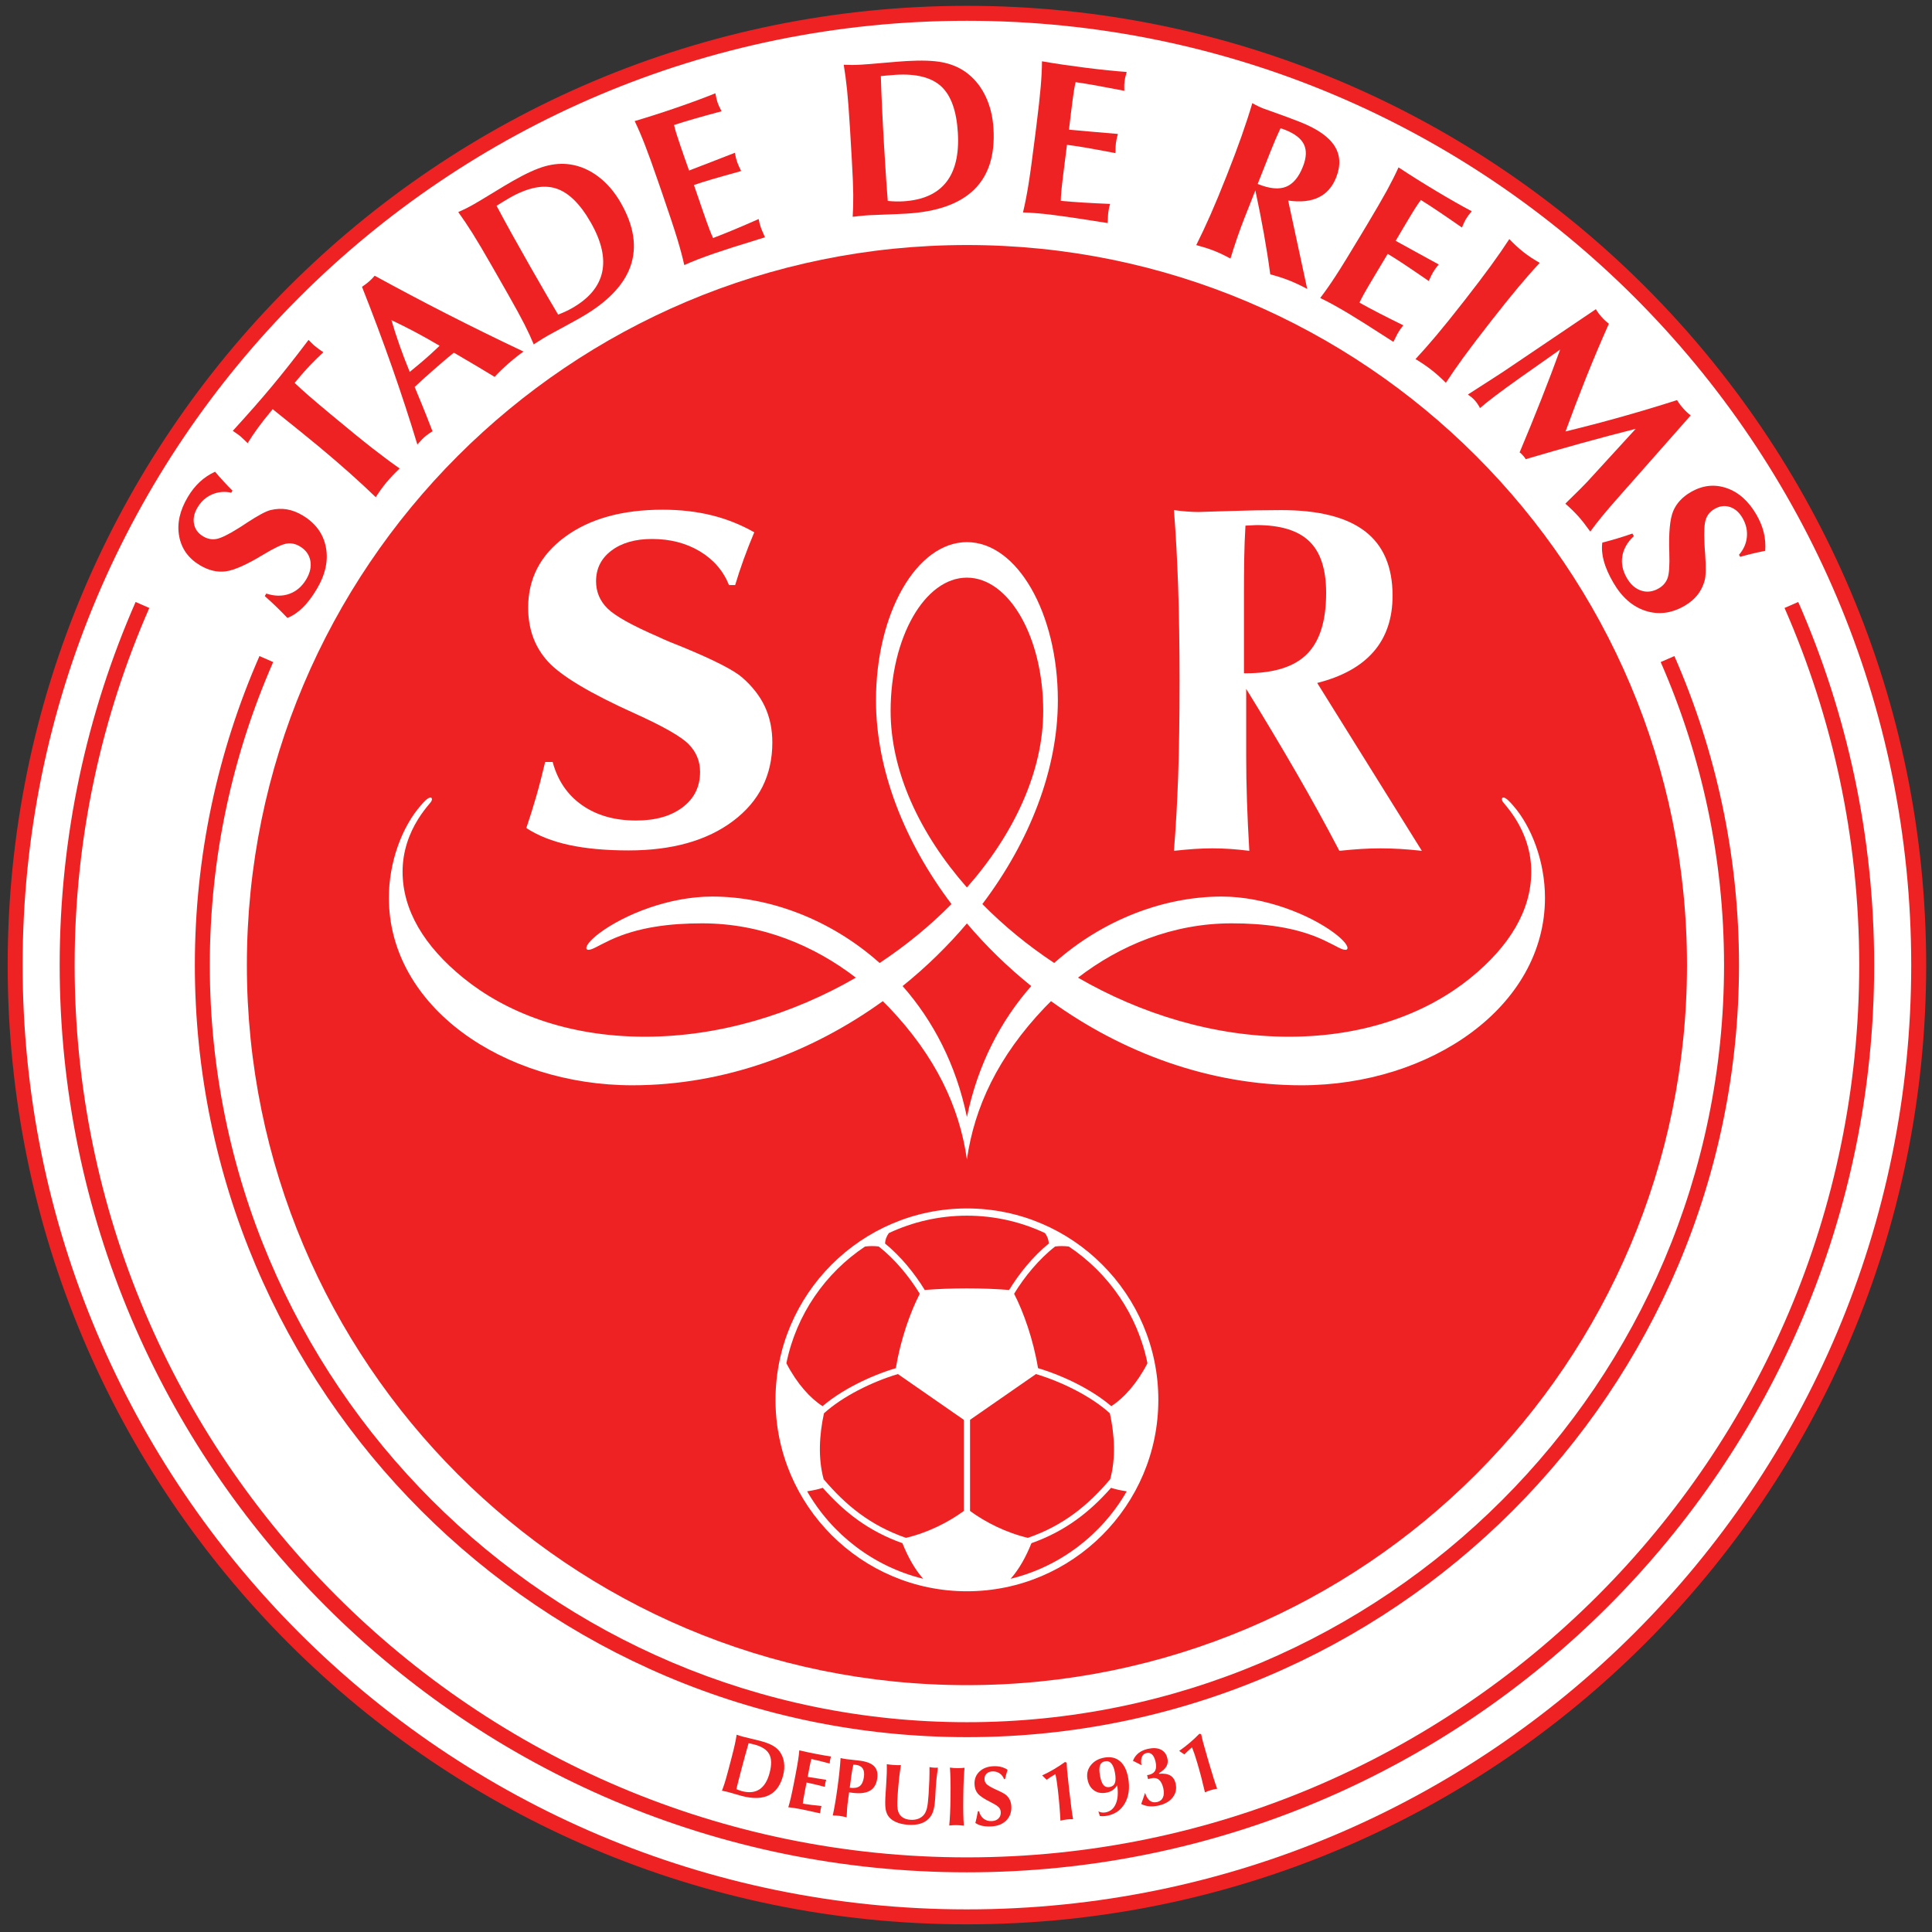 <?xml version="1.0" encoding="UTF-8" standalone="no"?>
<svg
   xmlns:dc="http://purl.org/dc/elements/1.1/"
   xmlns:cc="http://creativecommons.org/ns#"
   xmlns:rdf="http://www.w3.org/1999/02/22-rdf-syntax-ns#"
   xmlns:svg="http://www.w3.org/2000/svg"
   xmlns="http://www.w3.org/2000/svg"
   xmlns:sodipodi="http://sodipodi.sourceforge.net/DTD/sodipodi-0.dtd"
   xmlns:inkscape="http://www.inkscape.org/namespaces/inkscape"
   viewBox="0 0 252 252"
   height="252"
   width="252"
   xml:space="preserve"
   version="1.1"
   id="svg2"
   sodipodi:docname="Logo_Stade_Reims_1999.svg"
   inkscape:version="0.92.4 (5da689c313, 2019-01-14)"><rect x="0" y="0" width="252" height="252" fill="#333333" stroke="none"/><sodipodi:namedview
     pagecolor="#ffffff"
     bordercolor="#666666"
     borderopacity="1"
     objecttolerance="10"
     gridtolerance="10"
     guidetolerance="10"
     inkscape:pageopacity="0"
     inkscape:pageshadow="2"
     inkscape:window-width="1366"
     inkscape:window-height="705"
     id="namedview50"
     showgrid="false"
     fit-margin-top="1"
     fit-margin-right="1"
     fit-margin-bottom="1"
     fit-margin-left="1"
     inkscape:zoom="0.295"
     inkscape:cx="401"
     inkscape:cy="401"
     inkscape:window-x="-8"
     inkscape:window-y="-8"
     inkscape:window-maximized="1"
     inkscape:current-layer="svg2" /><defs
     id="defs6" /><g
     transform="matrix(0.391,0,0,-0.391,1,251)"
     id="g10"><g
       id="g4796"><path
         id="path236"
         style="fill:#ee2223;fill-opacity:1;fill-rule:nonzero;stroke:none"
         d="M 640,320 C 640,143.27 496.73,2.34375e-5 320,2.34375e-5 143.27,2.34375e-5 0,143.27 0,320 c 0,176.73 143.27,320 320,320 176.73,0 320,-143.27 320,-320"
         inkscape:connector-curvature="0" /><path
         id="path240"
         style="fill:#ffffff;fill-opacity:1;fill-rule:nonzero;stroke:none"
         d="M 635.012,320 C 635.012,146.026 493.975,4.989 320.001,4.989 146.026,4.989 4.99,146.026 4.99,320 c 0,173.974 141.037,315.011 315.011,315.011 173.974,0 315.011,-141.037 315.011,-315.011"
         inkscape:connector-curvature="0" /><g
         id="g4744"><path
           d="m 320.004,62.442 c 142.02,0 257.555,115.541 257.555,257.555 0,36.635 -7.709,71.505 -21.556,103.086 l -4.568,-1.997 c 13.58,-30.971 21.135,-65.159 21.135,-101.089 0,-139.265 -113.301,-252.566 -252.566,-252.566 -139.271,0 -252.572,113.301 -252.572,252.566 0,35.93 7.555,70.118 21.135,101.089 l -4.568,1.997 C 70.146,391.502 62.443,356.632 62.443,319.997 c 0,-142.014 115.541,-257.555 257.561,-257.555"
           style="fill:#ee2223;fill-opacity:1;fill-rule:nonzero;stroke:none"
           id="path244"
           inkscape:connector-curvature="0" /><path
           d="m 592.753,439.133 c 16.004,-36.499 24.909,-76.79 24.909,-119.131 0,-164.133 -133.529,-297.662 -297.656,-297.662 -164.133,0 -297.668,133.529 -297.668,297.662 0,42.341 8.906,82.632 24.909,119.131 l -4.568,1.997 C 26.408,404.015 17.349,363.048 17.349,320.002 c 0,-166.882 135.769,-302.651 302.657,-302.651 166.876,0 302.645,135.769 302.645,302.651 0,43.046 -9.054,84.013 -25.33,121.128 z"
           style="fill:#ee2223;fill-opacity:1;fill-rule:nonzero;stroke:none"
           id="path248"
           inkscape:connector-curvature="0" /></g><path
         id="path252"
         style="fill:#ee2223;fill-opacity:1;fill-rule:nonzero;stroke:none"
         d="m 560.208,320 c 0,-132.658 -107.548,-240.206 -240.206,-240.206 -132.664,0 -240.206,107.548 -240.206,240.206 0,132.664 107.542,240.206 240.206,240.206 132.658,0 240.206,-107.542 240.206,-240.206"
         inkscape:connector-curvature="0" /><g
         id="g4715"><path
           d="m 93.306,435.812 c -1.084,1.144 -2.252,2.329 -3.502,3.549 -1.256,1.221 -2.601,2.465 -4.035,3.733 l 0.504,0.841 c 2.803,-0.901 5.368,-0.936 7.697,-0.095 2.335,0.835 4.213,2.453 5.641,4.853 1.292,2.18 1.742,4.266 1.345,6.269 -0.397,2.003 -1.564,3.579 -3.514,4.74 -1.41,0.835 -2.874,1.138 -4.391,0.901 -1.511,-0.231 -4.106,-1.458 -7.78,-3.674 -5.587,-3.389 -9.788,-5.25 -12.603,-5.593 -2.809,-0.35 -5.641,0.326 -8.491,2.02 -3.875,2.305 -6.198,5.54 -6.968,9.723 -0.776,4.177 0.184,8.526 2.868,13.047 1.173,1.979 2.506,3.662 3.994,5.042 1.493,1.386 3.194,2.524 5.113,3.413 1.001,-1.185 1.985,-2.299 2.963,-3.354 0.972,-1.055 1.926,-2.038 2.856,-2.957 l -0.403,-0.681 c -2.293,0.486 -4.444,0.284 -6.458,-0.598 -2.015,-0.883 -3.62,-2.335 -4.829,-4.367 -1.114,-1.878 -1.499,-3.703 -1.149,-5.463 0.344,-1.766 1.363,-3.146 3.057,-4.148 1.416,-0.847 2.88,-1.132 4.391,-0.871 1.511,0.267 3.905,1.428 7.187,3.478 0.735,0.438 1.76,1.096 3.069,1.985 3.709,2.417 6.322,3.816 7.833,4.183 1.866,0.444 3.668,0.527 5.404,0.243 1.742,-0.29 3.484,-0.948 5.226,-1.985 4.314,-2.56 6.915,-6.085 7.803,-10.559 0.895,-4.479 -0.113,-9.154 -3.01,-14.031 -1.523,-2.566 -3.087,-4.633 -4.705,-6.215 -1.612,-1.582 -3.318,-2.726 -5.113,-3.431"
           style="fill:#ee2223;fill-opacity:1;fill-rule:nonzero;stroke:none"
           id="path256"
           inkscape:connector-curvature="0" /><path
           d="m 122.783,476.089 c -2.69,2.601 -5.582,5.279 -8.68,8.04 -3.093,2.761 -6.524,5.706 -10.286,8.84 -1.286,1.072 -3.306,2.726 -6.067,4.959 -2.755,2.24 -5.866,4.74 -9.338,7.513 l -0.984,-1.185 c -1.458,-1.754 -2.803,-3.472 -4.035,-5.167 -1.227,-1.695 -2.34,-3.354 -3.342,-4.983 -0.184,0.184 -0.557,0.545 -1.114,1.09 -0.557,0.545 -1.019,0.966 -1.381,1.274 -0.367,0.308 -0.942,0.717 -1.718,1.238 -0.308,0.225 -0.557,0.397 -0.735,0.515 2.714,2.974 5.113,5.647 7.199,8.023 2.086,2.37 4.023,4.639 5.824,6.802 1.813,2.175 3.709,4.509 5.682,7.009 1.979,2.5 4.165,5.333 6.565,8.503 0.314,-0.326 0.658,-0.681 1.031,-1.049 0.373,-0.379 0.752,-0.723 1.138,-1.043 0.403,-0.338 0.83,-0.67 1.286,-1.001 0.456,-0.332 0.954,-0.675 1.493,-1.031 -1.446,-1.304 -2.891,-2.714 -4.325,-4.219 -1.434,-1.505 -2.88,-3.128 -4.331,-4.876 l -0.942,-1.126 c 1.375,-1.309 2.891,-2.69 4.551,-4.136 1.665,-1.452 4.171,-3.573 7.525,-6.364 5.925,-4.936 10.559,-8.71 13.906,-11.317 3.348,-2.607 6.364,-4.853 9.06,-6.731 -0.865,-0.83 -1.665,-1.623 -2.394,-2.388 -0.723,-0.764 -1.392,-1.511 -1.997,-2.234 -0.604,-0.729 -1.203,-1.499 -1.795,-2.317 -0.593,-0.818 -1.185,-1.701 -1.795,-2.643"
           style="fill:#ee2223;fill-opacity:1;fill-rule:nonzero;stroke:none"
           id="path260"
           inkscape:connector-curvature="0" /><path
           d="m 136.94,493.959 c 0.936,1.061 1.659,1.813 2.169,2.263 0.326,0.284 0.693,0.569 1.102,0.859 0.403,0.29 0.907,0.622 1.505,1.007 -0.634,1.641 -1.357,3.478 -2.163,5.522 -0.806,2.038 -2.068,5.119 -3.78,9.243 0.729,0.705 1.541,1.458 2.429,2.269 0.883,0.806 2.228,1.997 4.029,3.579 1.783,1.558 3.134,2.726 4.053,3.496 0.918,0.77 1.772,1.475 2.572,2.103 3.573,-2.098 6.316,-3.715 8.218,-4.841 1.902,-1.132 3.691,-2.204 5.362,-3.235 0.675,0.735 1.392,1.464 2.139,2.186 0.752,0.723 1.576,1.487 2.489,2.281 0.912,0.8 1.778,1.523 2.607,2.18 0.824,0.652 1.629,1.25 2.406,1.795 -8.894,4.213 -17.479,8.426 -25.739,12.644 -8.26,4.225 -16.229,8.437 -23.908,12.656 -0.267,-0.326 -0.551,-0.646 -0.865,-0.966 -0.314,-0.32 -0.646,-0.634 -0.99,-0.936 -0.361,-0.314 -0.741,-0.622 -1.126,-0.912 -0.385,-0.296 -0.8,-0.587 -1.25,-0.889 3.662,-9.243 7.021,-18.232 10.079,-26.959 3.057,-8.728 5.854,-17.272 8.384,-25.638 0.077,0.065 0.166,0.16 0.278,0.29 m -6.18,32.689 c -1.013,2.868 -1.932,5.706 -2.737,8.503 2.678,-1.262 5.356,-2.601 8.04,-4.029 2.684,-1.434 5.362,-2.939 8.035,-4.521 -1.357,-1.286 -2.364,-2.222 -3.022,-2.809 -0.652,-0.593 -1.274,-1.144 -1.855,-1.653 -1.096,-0.954 -2.737,-2.335 -4.93,-4.124 -0.077,-0.065 -0.13,-0.107 -0.166,-0.142 -1.227,2.98 -2.346,5.901 -3.365,8.775"
           style="fill:#ee2223;fill-opacity:1;fill-rule:nonzero;stroke:none"
           id="path264"
           inkscape:connector-curvature="0" /><path
           d="m 176.591,527.779 c 1.452,0.93 2.595,1.641 3.437,2.121 0.865,0.492 2.536,1.404 5.013,2.737 2.477,1.333 4.503,2.453 6.085,3.354 8.84,5.042 14.392,10.76 16.638,17.141 2.246,6.387 1.185,13.415 -3.2,21.094 -2.074,3.638 -4.574,6.565 -7.501,8.781 -2.927,2.216 -6.067,3.579 -9.427,4.088 -2.684,0.397 -5.457,0.19 -8.325,-0.604 -2.862,-0.8 -6.452,-2.429 -10.772,-4.894 -1.558,-0.889 -3.78,-2.216 -6.666,-3.982 -2.891,-1.772 -5.019,-3.04 -6.381,-3.822 -0.907,-0.515 -1.778,-0.984 -2.619,-1.404 -0.835,-0.415 -1.689,-0.812 -2.56,-1.191 1.487,-2.05 3.069,-4.402 4.746,-7.057 1.671,-2.66 3.869,-6.37 6.595,-11.145 l 1.997,-3.496 3.265,-5.724 c 2.412,-4.236 4.236,-7.572 5.475,-10.019 1.238,-2.447 2.269,-4.681 3.099,-6.689 0.243,0.166 0.61,0.403 1.102,0.711 m 3.389,15.399 c -1.292,2.21 -3.158,5.457 -5.599,9.735 -2.299,4.029 -4.367,7.709 -6.215,11.033 -1.843,3.33 -3.537,6.447 -5.078,9.35 0.409,0.261 0.966,0.604 1.671,1.037 1.345,0.824 2.222,1.351 2.619,1.576 6.008,3.431 11.133,4.503 15.37,3.223 4.236,-1.28 8.159,-5.078 11.761,-11.394 3.585,-6.275 4.847,-11.803 3.804,-16.585 -1.043,-4.782 -4.391,-8.781 -10.043,-12.004 -0.652,-0.373 -1.369,-0.747 -2.157,-1.108 -0.782,-0.367 -1.612,-0.711 -2.483,-1.043 -1.144,1.908 -2.364,3.964 -3.65,6.18"
           style="fill:#ee2223;fill-opacity:1;fill-rule:nonzero;stroke:none"
           id="path268"
           inkscape:connector-curvature="0" /><path
           d="m 225.711,553.519 c -0.569,2.566 -1.339,5.463 -2.317,8.692 -0.978,3.229 -2.69,8.396 -5.137,15.506 l -1.232,3.567 c -1.825,5.315 -3.318,9.451 -4.473,12.407 -1.149,2.957 -2.281,5.576 -3.383,7.863 2.21,0.652 4.485,1.351 6.82,2.103 2.335,0.747 4.764,1.558 7.282,2.423 2.542,0.877 4.859,1.701 6.944,2.477 2.08,0.77 4.041,1.529 5.866,2.269 0.148,-0.824 0.278,-1.464 0.391,-1.908 0.113,-0.45 0.237,-0.859 0.361,-1.226 0.124,-0.367 0.278,-0.747 0.45,-1.132 0.178,-0.391 0.468,-0.966 0.865,-1.73 -3.537,-0.948 -6.595,-1.795 -9.166,-2.536 -2.577,-0.741 -4.805,-1.422 -6.684,-2.044 0.201,-0.877 0.45,-1.807 0.747,-2.779 0.302,-0.972 0.77,-2.4 1.416,-4.278 l 1.161,-3.371 1.683,-4.764 c 1.446,0.551 3.911,1.505 7.395,2.85 3.478,1.351 6.109,2.376 7.886,3.069 0.136,-0.764 0.267,-1.363 0.379,-1.807 0.119,-0.444 0.243,-0.877 0.391,-1.298 0.213,-0.628 0.622,-1.558 1.227,-2.785 0.053,-0.089 0.089,-0.154 0.101,-0.201 -4.325,-1.197 -7.62,-2.127 -9.871,-2.791 -2.257,-0.67 -4.219,-1.292 -5.884,-1.866 l 2.909,-8.449 c 1.031,-2.998 1.778,-5.09 2.24,-6.281 0.456,-1.185 0.871,-2.169 1.244,-2.957 2.098,0.794 4.414,1.724 6.944,2.773 2.53,1.055 5.279,2.246 8.266,3.561 0.083,-0.48 0.178,-0.948 0.296,-1.41 0.118,-0.456 0.261,-0.924 0.421,-1.398 0.166,-0.48 0.421,-1.102 0.77,-1.866 0.344,-0.758 0.545,-1.232 0.61,-1.416 -4.711,-1.446 -8.325,-2.572 -10.843,-3.377 -2.518,-0.812 -4.551,-1.481 -6.091,-2.009 -2.092,-0.723 -3.934,-1.398 -5.54,-2.02 -1.6,-0.622 -3.081,-1.244 -4.444,-1.861"
           style="fill:#ee2223;fill-opacity:1;fill-rule:nonzero;stroke:none"
           id="path272"
           inkscape:connector-curvature="0" /><path
           d="m 283.191,569.773 c 1.712,0.19 3.051,0.314 4.023,0.373 0.99,0.059 2.891,0.136 5.706,0.231 2.809,0.101 5.125,0.201 6.938,0.308 10.162,0.598 17.669,3.259 22.522,7.987 4.841,4.722 7.009,11.495 6.482,20.317 -0.243,4.177 -1.185,7.91 -2.826,11.199 -1.635,3.283 -3.851,5.901 -6.636,7.851 -2.228,1.54 -4.805,2.589 -7.726,3.146 -2.921,0.551 -6.861,0.681 -11.827,0.391 -1.795,-0.107 -4.373,-0.308 -7.744,-0.61 -3.371,-0.302 -5.842,-0.504 -7.412,-0.593 -1.037,-0.065 -2.026,-0.095 -2.963,-0.101 -0.936,0 -1.878,0.024 -2.826,0.071 0.421,-2.5 0.794,-5.309 1.12,-8.431 0.32,-3.123 0.646,-7.424 0.972,-12.917 l 0.237,-4.011 0.385,-6.583 c 0.284,-4.865 0.438,-8.669 0.462,-11.412 0.024,-2.737 -0.042,-5.196 -0.19,-7.365 0.29,0.042 0.723,0.089 1.304,0.148 m 9.865,12.295 c -0.178,2.554 -0.409,6.293 -0.699,11.21 -0.273,4.633 -0.492,8.846 -0.67,12.644 -0.178,3.804 -0.314,7.347 -0.409,10.636 0.486,0.047 1.138,0.113 1.955,0.19 1.576,0.136 2.589,0.219 3.051,0.249 6.903,0.409 11.975,-0.907 15.204,-3.934 3.229,-3.028 5.06,-8.171 5.487,-15.429 0.427,-7.211 -0.889,-12.727 -3.946,-16.549 -3.057,-3.822 -7.833,-5.919 -14.327,-6.304 -0.752,-0.042 -1.558,-0.059 -2.423,-0.035 -0.865,0.024 -1.76,0.077 -2.69,0.172 -0.184,2.21 -0.361,4.598 -0.533,7.152"
           style="fill:#ee2223;fill-opacity:1;fill-rule:nonzero;stroke:none"
           id="path276"
           inkscape:connector-curvature="0" /><path
           d="m 338.702,571.083 c 0.622,2.554 1.209,5.493 1.754,8.823 0.551,3.33 1.292,8.722 2.228,16.182 l 0.474,3.745 c 0.699,5.575 1.185,9.942 1.452,13.106 0.273,3.164 0.415,6.014 0.433,8.556 2.275,-0.391 4.622,-0.77 7.051,-1.126 2.423,-0.355 4.959,-0.699 7.608,-1.037 2.666,-0.332 5.102,-0.616 7.318,-0.841 2.21,-0.225 4.302,-0.409 6.269,-0.551 -0.231,-0.806 -0.397,-1.434 -0.492,-1.884 -0.101,-0.45 -0.172,-0.871 -0.219,-1.256 -0.047,-0.385 -0.077,-0.794 -0.095,-1.221 -0.012,-0.427 -0.006,-1.067 0.018,-1.926 -3.597,0.705 -6.713,1.292 -9.35,1.766 -2.637,0.468 -4.936,0.841 -6.897,1.114 -0.207,-0.877 -0.391,-1.819 -0.551,-2.826 -0.166,-1.007 -0.367,-2.494 -0.616,-4.468 l -0.45,-3.537 -0.593,-5.019 c 1.541,-0.142 4.177,-0.373 7.898,-0.699 3.721,-0.32 6.53,-0.563 8.431,-0.723 -0.219,-0.747 -0.367,-1.345 -0.456,-1.789 -0.095,-0.45 -0.172,-0.895 -0.225,-1.333 -0.083,-0.664 -0.124,-1.677 -0.13,-3.046 0.012,-0.101 0.012,-0.178 0.006,-0.225 -4.414,0.836 -7.78,1.452 -10.091,1.849 -2.323,0.391 -4.355,0.699 -6.103,0.918 l -1.12,-8.87 c -0.391,-3.14 -0.646,-5.35 -0.758,-6.618 -0.113,-1.268 -0.172,-2.335 -0.184,-3.206 2.228,-0.207 4.716,-0.397 7.454,-0.569 2.732,-0.172 5.73,-0.32 8.983,-0.45 -0.13,-0.468 -0.249,-0.936 -0.35,-1.398 -0.095,-0.462 -0.178,-0.942 -0.243,-1.446 -0.059,-0.504 -0.107,-1.173 -0.13,-2.009 -0.024,-0.835 -0.053,-1.345 -0.077,-1.535 -4.865,0.776 -8.609,1.357 -11.222,1.742 -2.613,0.385 -4.734,0.681 -6.352,0.883 -2.192,0.278 -4.148,0.486 -5.86,0.634 -1.712,0.148 -3.318,0.243 -4.811,0.29"
           style="fill:#ee2223;fill-opacity:1;fill-rule:nonzero;stroke:none"
           id="path280"
           inkscape:connector-curvature="0" /><path
           d="m 399.73,559.247 c 0.972,-0.314 1.89,-0.634 2.749,-0.972 0.877,-0.35 1.766,-0.741 2.666,-1.167 0.901,-0.433 1.819,-0.907 2.761,-1.428 0.77,2.512 1.535,4.876 2.293,7.081 0.764,2.204 1.541,4.308 2.329,6.322 l 3.691,9.344 c 1.072,-4.983 2.02,-9.8 2.85,-14.451 0.83,-4.657 1.541,-9.172 2.121,-13.545 1.203,-0.326 2.323,-0.658 3.365,-0.99 1.037,-0.338 2.02,-0.687 2.951,-1.055 0.948,-0.373 1.92,-0.8 2.921,-1.268 1.001,-0.468 2.026,-0.99 3.087,-1.552 l -6.346,29.472 c 4.065,-0.593 7.43,-0.243 10.114,1.043 2.678,1.28 4.639,3.502 5.89,6.654 1.582,4.011 1.386,7.537 -0.581,10.582 -1.967,3.046 -5.753,5.67 -11.359,7.886 -2.494,0.984 -5.125,1.973 -7.898,2.957 -2.773,0.978 -4.284,1.523 -4.527,1.618 -0.563,0.225 -1.149,0.48 -1.76,0.782 -0.616,0.296 -1.227,0.622 -1.837,0.978 -1.007,-3.407 -2.198,-7.051 -3.567,-10.944 -1.369,-3.887 -3.016,-8.272 -4.953,-13.16 -2.044,-5.185 -3.869,-9.581 -5.463,-13.195 -1.594,-3.614 -3.17,-6.968 -4.722,-10.055 1.173,-0.314 2.252,-0.628 3.223,-0.936 m 21.336,31.634 c 0.533,1.345 1.09,2.72 1.683,4.112 0.593,1.392 1.221,2.779 1.872,4.165 0.184,-0.071 0.433,-0.16 0.77,-0.267 0.332,-0.107 0.575,-0.19 0.735,-0.249 3.241,-1.28 5.339,-2.903 6.298,-4.87 0.948,-1.967 0.841,-4.438 -0.332,-7.406 -1.392,-3.537 -3.271,-5.777 -5.623,-6.725 -2.352,-0.942 -5.41,-0.67 -9.19,0.824 l -0.284,0.113 z"
           style="fill:#ee2223;fill-opacity:1;fill-rule:nonzero;stroke:none"
           id="path284"
           inkscape:connector-curvature="0" /><path
           d="m 437.857,542.537 c 1.6,2.086 3.324,4.539 5.161,7.365 1.843,2.826 4.699,7.466 8.562,13.912 l 1.943,3.235 c 2.886,4.823 5.09,8.627 6.618,11.412 1.517,2.785 2.797,5.339 3.84,7.649 1.92,-1.274 3.922,-2.56 5.996,-3.869 2.074,-1.304 4.254,-2.637 6.547,-4.011 2.305,-1.381 4.426,-2.625 6.358,-3.721 1.932,-1.096 3.768,-2.109 5.516,-3.034 -0.539,-0.64 -0.942,-1.149 -1.215,-1.523 -0.267,-0.379 -0.504,-0.735 -0.705,-1.067 -0.201,-0.332 -0.391,-0.687 -0.575,-1.078 -0.19,-0.379 -0.444,-0.972 -0.77,-1.766 -2.998,2.092 -5.611,3.887 -7.839,5.38 -2.222,1.493 -4.177,2.761 -5.866,3.804 -0.539,-0.723 -1.084,-1.511 -1.641,-2.364 -0.551,-0.853 -1.345,-2.133 -2.364,-3.84 l -1.831,-3.057 -2.566,-4.355 c 1.351,-0.752 3.662,-2.026 6.944,-3.822 3.271,-1.795 5.741,-3.146 7.424,-4.065 -0.498,-0.593 -0.883,-1.078 -1.144,-1.452 -0.267,-0.373 -0.515,-0.752 -0.741,-1.132 -0.344,-0.569 -0.794,-1.481 -1.351,-2.732 -0.03,-0.095 -0.053,-0.166 -0.083,-0.207 -3.697,2.542 -6.535,4.462 -8.491,5.759 -1.961,1.298 -3.697,2.4 -5.214,3.306 l -4.598,-7.673 c -1.623,-2.714 -2.749,-4.633 -3.365,-5.747 -0.61,-1.12 -1.096,-2.068 -1.458,-2.862 1.961,-1.09 4.154,-2.269 6.589,-3.525 2.435,-1.256 5.119,-2.601 8.046,-4.035 -0.32,-0.373 -0.61,-0.752 -0.889,-1.138 -0.273,-0.379 -0.539,-0.788 -0.8,-1.221 -0.261,-0.438 -0.575,-1.031 -0.936,-1.789 -0.361,-0.752 -0.587,-1.215 -0.687,-1.375 -4.136,2.672 -7.324,4.716 -9.563,6.121 -2.24,1.404 -4.059,2.53 -5.463,3.371 -1.896,1.132 -3.597,2.115 -5.107,2.939 -1.505,0.824 -2.933,1.558 -4.284,2.204"
           style="fill:#ee2223;fill-opacity:1;fill-rule:nonzero;stroke:none"
           id="path288"
           inkscape:connector-curvature="0" /><path
           d="m 469.653,522.161 c 2.228,2.406 4.568,5.054 6.998,7.946 2.435,2.886 5.522,6.725 9.267,11.513 3.626,4.639 6.607,8.568 8.947,11.791 2.346,3.223 4.367,6.15 6.079,8.781 0.741,-0.782 1.505,-1.546 2.299,-2.281 0.794,-0.741 1.623,-1.446 2.483,-2.115 0.859,-0.675 1.736,-1.304 2.637,-1.89 0.901,-0.581 1.807,-1.132 2.726,-1.647 -2.18,-2.323 -4.551,-5.019 -7.116,-8.082 -2.566,-3.063 -5.635,-6.885 -9.214,-11.465 -3.887,-4.977 -6.938,-8.983 -9.137,-12.01 -2.198,-3.028 -4.148,-5.848 -5.848,-8.449 -0.853,0.841 -1.671,1.618 -2.459,2.317 -0.794,0.705 -1.558,1.351 -2.305,1.932 -0.782,0.616 -1.612,1.215 -2.483,1.813 -0.877,0.593 -1.831,1.209 -2.874,1.849"
           style="fill:#ee2223;fill-opacity:1;fill-rule:nonzero;stroke:none"
           id="path292"
           inkscape:connector-curvature="0" /><path
           d="m 487.127,510.342 c 3.265,2.098 6.061,3.899 8.396,5.398 2.335,1.499 3.982,2.583 4.953,3.253 l 29.347,19.814 c 0.243,-0.433 0.515,-0.859 0.824,-1.28 0.314,-0.427 0.67,-0.859 1.072,-1.315 0.397,-0.45 0.8,-0.859 1.203,-1.232 0.403,-0.373 0.812,-0.717 1.227,-1.025 -2.649,-5.937 -5.167,-11.892 -7.561,-17.876 -2.388,-5.984 -4.687,-12.004 -6.903,-18.066 6.05,1.469 12.176,3.069 18.374,4.805 6.204,1.736 12.478,3.62 18.836,5.653 0.278,-0.462 0.581,-0.924 0.912,-1.375 0.332,-0.45 0.705,-0.907 1.132,-1.381 0.415,-0.468 0.835,-0.901 1.25,-1.292 0.421,-0.385 0.835,-0.735 1.256,-1.049 l -23.671,-26.823 c -2.637,-2.969 -4.669,-5.339 -6.103,-7.104 -1.44,-1.772 -2.678,-3.383 -3.727,-4.835 -0.717,0.984 -1.386,1.884 -2.015,2.708 -0.628,0.818 -1.256,1.582 -1.884,2.281 -0.628,0.705 -1.315,1.422 -2.05,2.145 -0.741,0.723 -1.523,1.44 -2.352,2.163 0.113,0.13 0.284,0.32 0.527,0.563 3.745,3.644 6.038,5.931 6.867,6.861 l 16.069,17.556 c -5.83,-1.469 -11.773,-3.04 -17.841,-4.716 -6.061,-1.677 -12.354,-3.484 -18.883,-5.41 -0.071,0.166 -0.166,0.332 -0.278,0.504 -0.118,0.172 -0.332,0.433 -0.64,0.77 -0.267,0.308 -0.48,0.527 -0.628,0.652 -0.154,0.124 -0.302,0.237 -0.462,0.326 2.601,6.18 5.025,12.129 7.276,17.841 2.252,5.712 4.337,11.204 6.251,16.484 l -12.692,-8.935 -0.48,-0.332 c -6.583,-4.675 -11.11,-8.094 -13.563,-10.256 -0.267,0.51 -0.545,0.972 -0.835,1.398 -0.284,0.427 -0.575,0.806 -0.865,1.126 -0.32,0.361 -0.67,0.699 -1.043,1.019 -0.379,0.314 -0.806,0.64 -1.298,0.984"
           style="fill:#ee2223;fill-opacity:1;fill-rule:nonzero;stroke:none"
           id="path296"
           inkscape:connector-curvature="0" /><path
           d="m 531.961,460.935 c 1.529,0.385 3.134,0.83 4.805,1.327 1.677,0.498 3.419,1.061 5.232,1.695 l 0.486,-0.847 c -2.151,-2.003 -3.431,-4.231 -3.84,-6.672 -0.415,-2.447 0.083,-4.876 1.487,-7.294 1.268,-2.192 2.868,-3.603 4.811,-4.231 1.938,-0.634 3.887,-0.379 5.848,0.752 1.422,0.824 2.394,1.955 2.933,3.389 0.533,1.44 0.729,4.302 0.587,8.586 -0.225,6.53 0.196,11.11 1.268,13.729 1.072,2.619 3.046,4.764 5.913,6.429 3.899,2.257 7.863,2.702 11.886,1.339 4.023,-1.369 7.353,-4.325 9.99,-8.876 1.149,-1.991 1.967,-3.976 2.447,-5.949 0.48,-1.973 0.646,-4.017 0.486,-6.127 -1.517,-0.296 -2.974,-0.61 -4.373,-0.948 -1.398,-0.338 -2.726,-0.687 -3.976,-1.055 l -0.397,0.687 c 1.541,1.766 2.417,3.739 2.631,5.931 0.207,2.186 -0.273,4.302 -1.458,6.34 -1.096,1.896 -2.5,3.123 -4.207,3.68 -1.706,0.557 -3.413,0.338 -5.113,-0.646 -1.422,-0.824 -2.394,-1.961 -2.897,-3.413 -0.51,-1.452 -0.67,-4.106 -0.474,-7.969 0.024,-0.853 0.101,-2.068 0.231,-3.644 0.302,-4.42 0.243,-7.383 -0.166,-8.882 -0.521,-1.849 -1.333,-3.454 -2.429,-4.835 -1.102,-1.375 -2.524,-2.577 -4.278,-3.591 -4.343,-2.512 -8.686,-3.069 -13.029,-1.659 -4.343,1.404 -7.94,4.562 -10.778,9.474 -1.493,2.577 -2.536,4.959 -3.128,7.14 -0.593,2.175 -0.758,4.225 -0.498,6.138"
           style="fill:#ee2223;fill-opacity:1;fill-rule:nonzero;stroke:none"
           id="path300"
           inkscape:connector-curvature="0" /></g><g
         id="g4729"><path
           d="m 173.009,365.705 c 1.126,3.288 2.216,6.778 3.283,10.464 1.067,3.685 2.062,7.555 3.004,11.584 h 2.506 c 1.677,-6.204 4.953,-11.009 9.83,-14.416 4.87,-3.413 10.879,-5.113 18.018,-5.113 6.458,0 11.625,1.469 15.512,4.42 3.881,2.951 5.819,6.879 5.819,11.791 0,3.537 -1.244,6.595 -3.733,9.178 -2.489,2.577 -8.55,6.038 -18.19,10.387 -14.748,6.654 -24.346,12.389 -28.778,17.207 -4.432,4.817 -6.648,10.837 -6.648,18.054 0,9.699 4.1,17.568 12.307,23.6 8.206,6.032 19.049,9.048 32.541,9.048 5.901,0 11.359,-0.622 16.359,-1.861 5.007,-1.238 9.747,-3.134 14.22,-5.67 -1.309,-3.111 -2.5,-6.138 -3.561,-9.083 -1.061,-2.951 -1.997,-5.795 -2.809,-8.526 h -2.056 c -1.932,4.782 -5.185,8.538 -9.759,11.276 -4.58,2.732 -9.883,4.1 -15.915,4.1 -5.605,0 -10.12,-1.292 -13.545,-3.875 -3.419,-2.577 -5.131,-5.984 -5.131,-10.215 0,-3.543 1.274,-6.577 3.822,-9.095 2.548,-2.518 8.212,-5.676 16.982,-9.468 1.926,-0.936 4.728,-2.115 8.402,-3.543 10.203,-4.225 16.709,-7.555 19.512,-9.978 3.425,-2.986 5.961,-6.245 7.614,-9.788 1.647,-3.549 2.471,-7.525 2.471,-11.939 0,-10.879 -4.355,-19.6 -13.059,-26.154 -8.704,-6.559 -20.329,-9.842 -34.881,-9.842 -7.649,0 -14.268,0.61 -19.867,1.819 -5.593,1.215 -10.351,3.093 -14.268,5.641"
           style="fill:#ffffff;fill-opacity:1;fill-rule:nonzero;stroke:none"
           id="path376"
           inkscape:connector-curvature="0" /><path
           d="m 395.926,358.736 c 2.115,0.136 4.112,0.207 5.99,0.207 1.92,0 3.905,-0.071 5.937,-0.207 2.038,-0.142 4.154,-0.35 6.352,-0.622 -0.35,5.836 -0.61,11.353 -0.782,16.549 -0.178,5.196 -0.261,10.197 -0.261,15.014 v 22.462 c 5.842,-9.468 11.359,-18.688 16.555,-27.665 5.196,-8.977 10.031,-17.764 14.523,-26.361 2.554,0.273 4.971,0.48 7.246,0.622 2.281,0.136 4.45,0.207 6.512,0.207 2.121,0 4.331,-0.071 6.636,-0.207 2.311,-0.142 4.687,-0.35 7.128,-0.622 l -34.911,56.005 c 8.354,2.109 14.629,5.593 18.836,10.458 4.207,4.865 6.304,11.086 6.304,18.652 0,9.622 -3.063,16.786 -9.196,21.491 -6.133,4.699 -15.435,7.057 -27.919,7.057 -5.564,0 -11.4,-0.107 -17.503,-0.314 -6.109,-0.207 -9.457,-0.314 -10.049,-0.314 -1.244,0 -2.566,0.053 -3.97,0.16 -1.404,0.101 -2.838,0.261 -4.296,0.468 0.622,-7.898 1.09,-16.448 1.404,-25.644 0.308,-9.19 0.468,-19.66 0.468,-31.391 0,-12.443 -0.16,-23.073 -0.468,-31.883 -0.314,-8.823 -0.782,-17.064 -1.404,-24.743 2.465,0.273 4.752,0.48 6.867,0.622 m 16.49,85.773 c 0,3.561 0.024,7.199 0.083,10.914 0.053,3.709 0.196,7.436 0.421,11.175 0.48,0 1.114,0.03 1.92,0.095 0.806,0.053 1.392,0.089 1.748,0.089 8.046,0 13.93,-1.813 17.657,-5.439 3.727,-3.62 5.587,-9.35 5.587,-17.189 0,-9.326 -2.127,-16.122 -6.393,-20.4 -4.26,-4.278 -11.074,-6.411 -20.436,-6.411 h -0.587 v 27.167 z"
           style="fill:#ffffff;fill-opacity:1;fill-rule:nonzero;stroke:none"
           id="path380"
           inkscape:connector-curvature="0" /><path
           d="m 320,269.299 c -3.614,17.604 -11.353,32.233 -21.455,43.704 7.892,6.352 15.097,13.379 21.455,20.898 6.352,-7.519 13.563,-14.546 21.455,-20.898 C 331.353,301.532 323.614,286.903 320,269.299 m -25.454,135.479 c 0,24.56 11.394,44.468 25.454,44.468 14.06,0 25.454,-19.909 25.454,-44.468 0,-20.151 -9.67,-40.949 -25.454,-58.89 -15.791,17.941 -25.454,38.739 -25.454,58.89 m 207.689,-31.581 c -0.99,1.132 -2.429,2.767 -3.324,2.696 -0.314,-0.018 -0.45,-0.261 -0.45,-0.628 0,-0.373 0.332,-0.859 0.658,-1.238 1.369,-1.612 2.714,-3.354 3.946,-5.321 3.063,-4.888 5.196,-10.873 5.196,-17.538 0,-12.775 -7.116,-24.803 -20.365,-35.533 -13.782,-11.157 -34.2,-19.529 -60.466,-19.529 -24.921,0 -49.374,7.566 -70.379,19.701 13.966,10.742 31.546,18.119 51.264,18.119 10.606,0 21.408,-1.232 30.752,-5.611 4.432,-2.08 5.819,-3.223 7.27,-3.223 0.367,0 0.622,0.243 0.622,0.575 0,1.244 -2.086,3.3 -4.568,5.143 -8.035,5.955 -22.859,12.052 -37.406,12.052 -19.12,0 -39.568,-7.626 -55.868,-22.16 -8.811,5.83 -16.881,12.461 -23.961,19.654 15.802,20.922 25.182,44.919 25.182,67.956 0,29.152 -13.58,52.781 -30.337,52.781 -16.756,0 -30.337,-23.63 -30.337,-52.781 0,-23.037 9.38,-47.034 25.182,-67.956 -7.081,-7.193 -15.151,-13.823 -23.961,-19.654 -16.3,14.534 -36.754,22.16 -55.868,22.16 -14.546,0 -29.371,-6.097 -37.406,-12.052 -2.483,-1.843 -4.568,-3.899 -4.568,-5.143 0,-0.332 0.255,-0.575 0.622,-0.575 1.452,0 2.838,1.144 7.27,3.223 9.344,4.379 20.146,5.611 30.752,5.611 19.713,0 37.299,-7.377 51.264,-18.119 -21.005,-12.135 -45.458,-19.701 -70.379,-19.701 -26.266,0 -46.69,8.378 -60.466,19.529 -13.255,10.73 -20.365,22.759 -20.365,35.533 0,6.666 2.133,12.65 5.196,17.538 1.232,1.973 2.572,3.709 3.946,5.321 0.326,0.379 0.658,0.865 0.658,1.244 0,0.361 -0.136,0.604 -0.45,0.622 -0.901,0.071 -2.335,-1.564 -3.324,-2.696 -6.162,-7.069 -10.594,-18.706 -10.594,-30.757 0,-36.363 38.229,-62.54 81.246,-62.54 30.823,0 59.85,10.979 83.527,28.067 0.699,-0.693 1.404,-1.386 2.08,-2.098 15.589,-16.371 23.481,-33.246 25.976,-50.702 2.494,17.456 10.381,34.33 25.976,50.702 0.675,0.711 1.381,1.404 2.08,2.098 23.677,-17.088 52.704,-28.067 83.527,-28.067 43.017,0 81.252,26.177 81.252,62.54 0,12.052 -4.438,23.689 -10.6,30.757"
           style="fill:#ffffff;fill-opacity:1;fill-rule:nonzero;stroke:none"
           id="path384"
           inkscape:connector-curvature="0" /></g><g
         id="g4703"><path
           d="m 238.761,44.482 c 0.646,-0.124 1.144,-0.231 1.499,-0.326 0.361,-0.095 1.055,-0.296 2.08,-0.598 1.019,-0.302 1.866,-0.545 2.536,-0.723 3.733,-0.984 6.755,-0.901 9.06,0.231 2.305,1.138 3.887,3.33 4.74,6.583 0.403,1.541 0.504,3.004 0.302,4.385 -0.201,1.381 -0.687,2.583 -1.464,3.62 -0.622,0.818 -1.428,1.499 -2.417,2.044 -0.984,0.545 -2.394,1.061 -4.213,1.541 -0.658,0.172 -1.612,0.403 -2.862,0.699 -1.25,0.29 -2.163,0.515 -2.743,0.67 -0.379,0.101 -0.741,0.201 -1.078,0.308 -0.338,0.107 -0.675,0.225 -1.013,0.344 -0.142,-0.948 -0.344,-2.009 -0.598,-3.176 -0.249,-1.173 -0.646,-2.767 -1.179,-4.793 l -0.385,-1.481 -0.64,-2.429 c -0.474,-1.789 -0.865,-3.176 -1.179,-4.171 -0.314,-0.99 -0.628,-1.866 -0.936,-2.631 0.113,-0.024 0.273,-0.053 0.492,-0.095 m 4.977,3.259 c 0.237,0.948 0.598,2.329 1.078,4.142 0.444,1.706 0.865,3.265 1.25,4.657 0.385,1.398 0.752,2.696 1.108,3.899 0.184,-0.036 0.427,-0.095 0.729,-0.166 0.581,-0.13 0.96,-0.219 1.126,-0.267 2.536,-0.664 4.201,-1.736 5.007,-3.211 0.806,-1.481 0.853,-3.555 0.154,-6.233 -0.699,-2.66 -1.831,-4.503 -3.383,-5.528 -1.546,-1.025 -3.52,-1.221 -5.901,-0.593 -0.273,0.071 -0.563,0.16 -0.871,0.273 -0.308,0.107 -0.628,0.237 -0.948,0.379 0.196,0.824 0.415,1.706 0.652,2.649"
           style="fill:#ee2223;fill-opacity:1;fill-rule:nonzero;stroke:none"
           id="path304"
           inkscape:connector-curvature="0" /><path
           d="m 260.414,39.063 c 0.296,0.96 0.593,2.062 0.883,3.318 0.29,1.256 0.711,3.294 1.256,6.109 l 0.267,1.398 c 0.403,2.092 0.693,3.733 0.877,4.924 0.184,1.191 0.308,2.269 0.379,3.229 0.853,-0.201 1.73,-0.403 2.643,-0.593 0.912,-0.196 1.861,-0.385 2.856,-0.575 1.001,-0.196 1.92,-0.367 2.749,-0.51 0.83,-0.142 1.618,-0.267 2.358,-0.373 -0.101,-0.296 -0.172,-0.533 -0.219,-0.699 -0.047,-0.166 -0.083,-0.326 -0.113,-0.468 -0.024,-0.142 -0.047,-0.296 -0.065,-0.456 -0.018,-0.16 -0.036,-0.397 -0.053,-0.723 -1.351,0.361 -2.524,0.658 -3.52,0.907 -0.995,0.243 -1.861,0.438 -2.601,0.593 -0.101,-0.326 -0.196,-0.681 -0.284,-1.061 -0.083,-0.379 -0.201,-0.942 -0.344,-1.683 l -0.255,-1.327 -0.35,-1.884 c 0.587,-0.095 1.588,-0.255 2.998,-0.474 1.41,-0.225 2.477,-0.397 3.2,-0.51 -0.101,-0.267 -0.172,-0.486 -0.219,-0.646 -0.042,-0.166 -0.083,-0.332 -0.113,-0.492 -0.047,-0.243 -0.089,-0.616 -0.119,-1.126 0,-0.036 0,-0.065 0,-0.083 -1.671,0.427 -2.939,0.741 -3.816,0.948 -0.877,0.201 -1.647,0.373 -2.311,0.498 l -0.64,-3.324 c -0.231,-1.197 -0.385,-2.032 -0.456,-2.512 -0.077,-0.48 -0.124,-0.889 -0.154,-1.221 0.847,-0.136 1.789,-0.267 2.832,-0.397 1.037,-0.13 2.175,-0.261 3.413,-0.385 -0.059,-0.178 -0.113,-0.356 -0.16,-0.533 -0.047,-0.178 -0.089,-0.361 -0.124,-0.551 -0.042,-0.196 -0.077,-0.45 -0.113,-0.77 -0.036,-0.326 -0.059,-0.521 -0.071,-0.593 -1.825,0.415 -3.229,0.723 -4.207,0.936 -0.984,0.213 -1.778,0.373 -2.388,0.492 -0.824,0.16 -1.558,0.29 -2.204,0.385 -0.646,0.101 -1.25,0.178 -1.813,0.231"
           style="fill:#ee2223;fill-opacity:1;fill-rule:nonzero;stroke:none"
           id="path308"
           inkscape:connector-curvature="0" /><path
           d="m 276.45,36.277 c 0.373,-0.024 0.741,-0.065 1.096,-0.107 0.367,-0.053 0.735,-0.118 1.12,-0.196 0.379,-0.077 0.782,-0.172 1.209,-0.278 0.071,1.333 0.124,2.311 0.16,2.945 0.035,0.628 0.071,1.061 0.107,1.286 l 0.557,4.124 c 0.101,-0.012 0.249,-0.042 0.456,-0.077 0.201,-0.036 0.355,-0.065 0.468,-0.077 2.589,-0.35 4.574,-0.136 5.973,0.658 1.392,0.788 2.222,2.169 2.489,4.148 0.237,1.73 -0.101,3.069 -1.007,4.011 -0.907,0.942 -2.459,1.564 -4.645,1.861 -0.658,0.095 -1.499,0.19 -2.53,0.296 -1.031,0.101 -1.736,0.184 -2.121,0.237 -0.314,0.042 -0.634,0.095 -0.954,0.154 -0.32,0.059 -0.646,0.13 -0.978,0.207 -0.077,-1.309 -0.19,-2.749 -0.356,-4.319 -0.16,-1.57 -0.373,-3.348 -0.64,-5.315 -0.29,-2.127 -0.563,-3.934 -0.818,-5.416 -0.255,-1.487 -0.515,-2.85 -0.788,-4.094 0.427,-0.006 0.824,-0.024 1.203,-0.047 m 5.084,13.906 c 0.071,0.521 0.154,1.037 0.249,1.546 0.101,0.51 0.213,1.019 0.338,1.535 0.018,-0.006 0.047,-0.006 0.083,0 0.356,-0.018 0.622,-0.042 0.794,-0.065 1.055,-0.142 1.801,-0.551 2.24,-1.215 0.433,-0.67 0.569,-1.606 0.403,-2.82 -0.201,-1.469 -0.67,-2.489 -1.41,-3.057 -0.741,-0.563 -1.849,-0.741 -3.324,-0.539 l 0.628,4.616 z"
           style="fill:#ee2223;fill-opacity:1;fill-rule:nonzero;stroke:none"
           id="path312"
           inkscape:connector-curvature="0" /><path
           d="m 293.264,53.421 c 0.356,-0.059 0.729,-0.107 1.132,-0.154 0.403,-0.047 0.824,-0.083 1.274,-0.113 0.438,-0.03 0.847,-0.047 1.221,-0.053 0.379,-0.012 0.741,-0.006 1.09,0.006 -0.243,-1.469 -0.456,-3.034 -0.634,-4.699 -0.178,-1.671 -0.332,-3.508 -0.468,-5.516 -0.113,-1.623 -0.142,-2.779 -0.101,-3.46 0.042,-0.687 0.142,-1.292 0.314,-1.819 0.249,-0.8 0.723,-1.44 1.428,-1.92 0.705,-0.474 1.576,-0.747 2.625,-0.818 1.007,-0.065 1.902,0.053 2.69,0.367 0.788,0.314 1.434,0.794 1.932,1.452 0.403,0.545 0.711,1.268 0.924,2.175 0.213,0.901 0.385,2.388 0.527,4.462 0.113,1.736 0.196,3.36 0.249,4.87 0.047,1.517 0.065,2.933 0.047,4.266 0.213,-0.053 0.433,-0.095 0.664,-0.124 0.231,-0.036 0.474,-0.059 0.735,-0.077 0.273,-0.018 0.527,-0.024 0.758,-0.024 0.237,0 0.45,0.012 0.646,0.036 -0.172,-1.28 -0.32,-2.429 -0.433,-3.454 -0.107,-1.019 -0.19,-1.908 -0.243,-2.66 -0.03,-0.438 -0.065,-1.126 -0.113,-2.056 -0.042,-0.924 -0.077,-1.635 -0.113,-2.121 -0.124,-1.849 -0.356,-3.271 -0.687,-4.272 -0.332,-1.001 -0.835,-1.831 -1.493,-2.489 -0.77,-0.776 -1.724,-1.333 -2.856,-1.665 -1.132,-0.338 -2.447,-0.45 -3.952,-0.356 -1.653,0.113 -3.063,0.438 -4.231,0.978 -1.173,0.545 -2.032,1.262 -2.577,2.157 -0.409,0.658 -0.67,1.493 -0.794,2.506 -0.118,1.013 -0.107,2.607 0.042,4.776 l 0.166,2.477 c 0.118,1.772 0.19,3.2 0.225,4.29 0.024,1.09 0.03,2.103 0.006,3.034"
           style="fill:#ee2223;fill-opacity:1;fill-rule:nonzero;stroke:none"
           id="path316"
           inkscape:connector-curvature="0" /><path
           d="m 314.103,32.965 c 0.119,1.238 0.213,2.577 0.278,4.017 0.071,1.434 0.118,3.306 0.148,5.617 0.024,2.24 0.024,4.118 -0.012,5.629 -0.035,1.517 -0.095,2.868 -0.19,4.059 0.403,-0.053 0.812,-0.095 1.221,-0.13 0.409,-0.03 0.824,-0.047 1.238,-0.053 0.409,-0.006 0.818,0.006 1.227,0.03 0.403,0.018 0.806,0.053 1.197,0.095 -0.118,-1.203 -0.213,-2.566 -0.284,-4.082 -0.065,-1.517 -0.113,-3.383 -0.136,-5.593 -0.03,-2.406 -0.03,-4.319 0.006,-5.741 0.03,-1.422 0.089,-2.726 0.178,-3.905 -0.45,0.059 -0.877,0.101 -1.28,0.13 -0.397,0.036 -0.776,0.053 -1.132,0.053 -0.379,0.006 -0.77,0 -1.167,-0.024 -0.403,-0.024 -0.83,-0.053 -1.292,-0.101"
           style="fill:#ee2223;fill-opacity:1;fill-rule:nonzero;stroke:none"
           id="path320"
           inkscape:connector-curvature="0" /><path
           d="m 322.825,33.831 c 0.154,0.581 0.302,1.197 0.438,1.843 0.142,0.652 0.273,1.333 0.391,2.05 l 0.373,0.012 c 0.284,-1.078 0.794,-1.908 1.529,-2.483 0.735,-0.581 1.629,-0.853 2.684,-0.818 0.948,0.03 1.701,0.314 2.257,0.847 0.557,0.539 0.824,1.238 0.794,2.103 -0.018,0.622 -0.219,1.155 -0.598,1.594 -0.379,0.438 -1.286,1.025 -2.72,1.754 -2.222,1.102 -3.674,2.074 -4.355,2.903 -0.687,0.835 -1.043,1.884 -1.084,3.146 -0.053,1.712 0.51,3.123 1.695,4.225 1.179,1.102 2.767,1.683 4.764,1.742 0.877,0.03 1.689,-0.053 2.435,-0.243 0.747,-0.196 1.458,-0.504 2.133,-0.936 -0.178,-0.551 -0.338,-1.09 -0.48,-1.618 -0.142,-0.521 -0.273,-1.025 -0.379,-1.505 l -0.308,-0.012 c -0.308,0.83 -0.806,1.475 -1.493,1.938 -0.687,0.456 -1.475,0.675 -2.37,0.646 -0.824,-0.024 -1.481,-0.273 -1.967,-0.741 -0.492,-0.474 -0.729,-1.084 -0.699,-1.831 0.018,-0.628 0.219,-1.155 0.61,-1.588 0.385,-0.427 1.232,-0.96 2.536,-1.594 0.29,-0.148 0.711,-0.344 1.262,-0.587 1.535,-0.699 2.512,-1.25 2.939,-1.659 0.527,-0.515 0.918,-1.078 1.179,-1.695 0.261,-0.622 0.409,-1.315 0.433,-2.086 0.059,-1.914 -0.539,-3.472 -1.795,-4.681 -1.25,-1.203 -2.957,-1.837 -5.107,-1.902 -1.132,-0.036 -2.115,0.047 -2.951,0.237 -0.835,0.196 -1.552,0.51 -2.145,0.936"
           style="fill:#ee2223;fill-opacity:1;fill-rule:nonzero;stroke:none"
           id="path324"
           inkscape:connector-curvature="0" /><path
           d="m 351.198,34.586 c -0.083,1.671 -0.196,3.354 -0.338,5.054 -0.142,1.701 -0.314,3.413 -0.51,5.131 -0.118,1.055 -0.249,2.015 -0.379,2.891 -0.136,0.877 -0.284,1.695 -0.45,2.453 -0.51,-0.29 -1.007,-0.593 -1.493,-0.912 -0.492,-0.32 -0.966,-0.646 -1.434,-0.972 l -1.505,1.452 c 1.315,0.598 2.613,1.274 3.881,2.02 1.262,0.747 2.512,1.564 3.745,2.453 l 0.569,-0.225 c 0.012,-0.788 0.071,-1.783 0.178,-2.992 0.107,-1.209 0.338,-3.383 0.699,-6.53 0.296,-2.601 0.539,-4.592 0.729,-5.967 0.19,-1.381 0.361,-2.506 0.527,-3.377 -0.385,0.006 -0.758,0.006 -1.108,-0.006 -0.356,-0.018 -0.693,-0.042 -1.013,-0.077 -0.332,-0.036 -0.664,-0.089 -1.007,-0.154 -0.344,-0.065 -0.705,-0.148 -1.09,-0.243"
           style="fill:#ee2223;fill-opacity:1;fill-rule:nonzero;stroke:none"
           id="path328"
           inkscape:connector-curvature="0" /><path
           d="m 369.653,40.171 c -0.699,-1.612 -1.849,-2.56 -3.443,-2.832 -0.403,-0.071 -0.8,-0.077 -1.185,-0.03 -0.385,0.053 -0.77,0.172 -1.167,0.361 l 0.492,-1.535 c 0.332,-0.047 0.687,-0.065 1.067,-0.059 0.385,0.006 0.776,0.047 1.185,0.118 2.714,0.468 4.734,1.849 6.061,4.154 1.333,2.305 1.712,5.113 1.144,8.426 -0.444,2.56 -1.345,4.432 -2.714,5.617 -1.369,1.185 -3.105,1.594 -5.196,1.238 -1.967,-0.338 -3.478,-1.179 -4.545,-2.518 -1.072,-1.339 -1.446,-2.874 -1.149,-4.604 0.29,-1.683 0.995,-2.939 2.115,-3.768 1.126,-0.83 2.494,-1.108 4.1,-0.83 0.83,0.142 1.546,0.421 2.157,0.83 0.61,0.415 1.126,0.966 1.558,1.665 0.379,-2.542 0.219,-4.622 -0.48,-6.233 m -0.29,6.968 c -0.29,-0.741 -0.877,-1.185 -1.772,-1.339 -0.865,-0.148 -1.552,0.083 -2.062,0.699 -0.515,0.616 -0.895,1.677 -1.155,3.182 -0.261,1.505 -0.249,2.625 0.024,3.377 0.278,0.747 0.853,1.191 1.712,1.339 0.841,0.148 1.535,-0.101 2.086,-0.741 0.545,-0.646 0.948,-1.683 1.197,-3.111 0.261,-1.535 0.249,-2.666 -0.03,-3.407"
           style="fill:#ee2223;fill-opacity:1;fill-rule:nonzero;stroke:none"
           id="path332"
           inkscape:connector-curvature="0" /><path
           d="m 379.427,43.865 c 0.397,-1.244 0.936,-2.121 1.606,-2.631 0.67,-0.51 1.475,-0.652 2.417,-0.438 0.942,0.219 1.588,0.735 1.949,1.546 0.356,0.812 0.391,1.855 0.101,3.117 -0.314,1.327 -0.806,2.263 -1.481,2.803 -0.681,0.539 -1.541,0.687 -2.589,0.444 -0.302,-0.071 -0.521,-0.124 -0.652,-0.16 -0.136,-0.036 -0.249,-0.071 -0.35,-0.107 l -0.32,1.345 c 0.16,0.024 0.284,0.036 0.361,0.047 0.077,0.018 0.148,0.024 0.225,0.036 1.049,0.243 1.76,0.723 2.121,1.446 0.361,0.717 0.391,1.712 0.101,2.974 -0.255,1.108 -0.646,1.902 -1.161,2.388 -0.521,0.48 -1.149,0.634 -1.902,0.462 -0.705,-0.166 -1.203,-0.61 -1.493,-1.339 -0.29,-0.729 -0.332,-1.623 -0.113,-2.684 l 0.101,-0.059 c -0.664,0.326 -1.653,0.824 -2.963,1.505 0.415,1.049 1.031,1.902 1.849,2.554 0.812,0.652 1.843,1.12 3.081,1.41 1.748,0.403 3.194,0.332 4.349,-0.213 1.144,-0.551 1.884,-1.529 2.21,-2.927 0.231,-0.995 0.13,-1.872 -0.296,-2.637 -0.427,-0.758 -1.262,-1.541 -2.506,-2.323 l 0.042,-0.19 c 1.6,0.136 2.85,-0.059 3.739,-0.587 0.889,-0.527 1.481,-1.404 1.766,-2.637 0.403,-1.73 0.089,-3.271 -0.93,-4.616 -1.025,-1.345 -2.583,-2.263 -4.687,-2.749 -1.114,-0.255 -2.157,-0.344 -3.146,-0.261 -0.984,0.083 -1.884,0.338 -2.714,0.764 0.267,0.729 0.504,1.386 0.711,1.985 0.207,0.604 0.397,1.173 0.575,1.73"
           style="fill:#ee2223;fill-opacity:1;fill-rule:nonzero;stroke:none"
           id="path336"
           inkscape:connector-curvature="0" /><path
           d="m 399.401,44.032 c -0.373,1.629 -0.77,3.271 -1.197,4.924 -0.433,1.647 -0.889,3.306 -1.381,4.965 -0.302,1.019 -0.593,1.943 -0.871,2.785 -0.284,0.841 -0.575,1.618 -0.865,2.34 -0.45,-0.367 -0.889,-0.758 -1.315,-1.155 -0.427,-0.397 -0.841,-0.8 -1.244,-1.203 l -1.73,1.167 c 1.191,0.824 2.352,1.706 3.472,2.66 1.12,0.948 2.21,1.967 3.271,3.057 l 0.598,-0.124 c 0.148,-0.776 0.379,-1.748 0.693,-2.915 0.308,-1.173 0.912,-3.277 1.801,-6.322 0.735,-2.506 1.315,-4.426 1.742,-5.753 0.421,-1.321 0.788,-2.4 1.102,-3.229 -0.385,-0.059 -0.752,-0.124 -1.096,-0.201 -0.344,-0.071 -0.67,-0.154 -0.99,-0.249 -0.314,-0.095 -0.634,-0.201 -0.96,-0.326 -0.326,-0.118 -0.67,-0.261 -1.031,-0.421"
           style="fill:#ee2223;fill-opacity:1;fill-rule:nonzero;stroke:none"
           id="path340"
           inkscape:connector-curvature="0" /></g><g
         id="g4734"><path
           d="m 256.146,174.962 c 0,-35.207 28.642,-63.855 63.855,-63.855 35.207,0 63.855,28.648 63.855,63.855 0,35.207 -28.648,63.855 -63.855,63.855 -35.213,0 -63.855,-28.648 -63.855,-63.855"
           style="fill:#ffffff;fill-opacity:1;fill-rule:nonzero;stroke:none"
           id="path344"
           inkscape:connector-curvature="0" /><path
           d="m 380.221,187.176 c -3.277,16.182 -12.935,30.07 -26.225,38.934 -1.464,0.184 -2.974,0.213 -4.562,0.018 -5.303,-4.106 -10.221,-10.061 -13.693,-15.773 3.134,-6.056 6.387,-15.21 7.981,-24.815 8.603,-2.566 18.078,-7.235 24.429,-12.68 4.106,2.619 8.544,7.489 12.07,14.315"
           style="fill:#ee2223;fill-opacity:1;fill-rule:nonzero;stroke:none"
           id="path348"
           inkscape:connector-curvature="0" /><path
           d="m 299.669,128.93 c 7.312,1.73 14.173,5.22 19.292,8.965 v 30.408 l -21.988,15.263 c -8.746,-2.613 -18.581,-7.537 -24.661,-13.095 -1.535,-7.045 -2.038,-14.914 -0.107,-21.982 7.359,-8.698 15.642,-15.471 27.463,-19.559"
           style="fill:#ee2223;fill-opacity:1;fill-rule:nonzero;stroke:none"
           id="path352"
           inkscape:connector-curvature="0" /><path
           d="m 271.847,172.859 c 6.352,5.445 15.832,10.114 24.435,12.68 1.588,9.599 4.841,18.759 7.981,24.815 -3.478,5.718 -8.396,11.667 -13.699,15.773 -1.588,0.196 -3.093,0.166 -4.562,-0.018 -13.29,-8.858 -22.948,-22.753 -26.225,-38.934 3.525,-6.826 7.963,-11.696 12.07,-14.315"
           style="fill:#ee2223;fill-opacity:1;fill-rule:nonzero;stroke:none"
           id="path356"
           inkscape:connector-curvature="0" /><path
           d="m 368.079,145.616 c -7.152,-8.123 -15.293,-14.475 -26.557,-18.469 -1.825,-4.562 -4.142,-8.746 -6.938,-11.868 16.525,4.041 30.449,14.783 38.721,29.175 -1.979,0.284 -3.733,0.67 -5.226,1.161"
           style="fill:#ee2223;fill-opacity:1;fill-rule:nonzero;stroke:none"
           id="path360"
           inkscape:connector-curvature="0" /><path
           d="m 298.477,127.148 c -11.264,3.994 -19.399,10.345 -26.557,18.469 -1.493,-0.492 -3.247,-0.877 -5.226,-1.161 8.272,-14.392 22.19,-25.135 38.721,-29.175 -2.797,3.123 -5.113,7.306 -6.938,11.868"
           style="fill:#ee2223;fill-opacity:1;fill-rule:nonzero;stroke:none"
           id="path364"
           inkscape:connector-curvature="0" /><path
           d="m 292.687,227.114 c 5.238,-4.248 9.895,-10.019 13.237,-15.494 4.361,0.344 9.095,0.533 14.078,0.533 4.971,0 9.711,-0.19 14.066,-0.533 3.342,5.475 8.005,11.246 13.243,15.494 -0.047,1.161 -0.433,2.323 -1.274,3.484 -7.91,3.721 -16.733,5.807 -26.035,5.807 -9.308,0 -18.131,-2.092 -26.047,-5.807 -0.835,-1.161 -1.221,-2.323 -1.268,-3.484"
           style="fill:#ee2223;fill-opacity:1;fill-rule:nonzero;stroke:none"
           id="path368"
           inkscape:connector-curvature="0" /><path
           d="m 343.028,183.566 -21.988,-15.263 v -30.408 c 5.113,-3.745 11.981,-7.235 19.286,-8.965 11.827,4.088 20.116,10.861 27.469,19.565 1.932,7.063 1.428,14.937 -0.113,21.976 -6.073,5.558 -15.909,10.482 -24.655,13.095"
           style="fill:#ee2223;fill-opacity:1;fill-rule:nonzero;stroke:none"
           id="path372"
           inkscape:connector-curvature="0" /></g></g></g></svg>